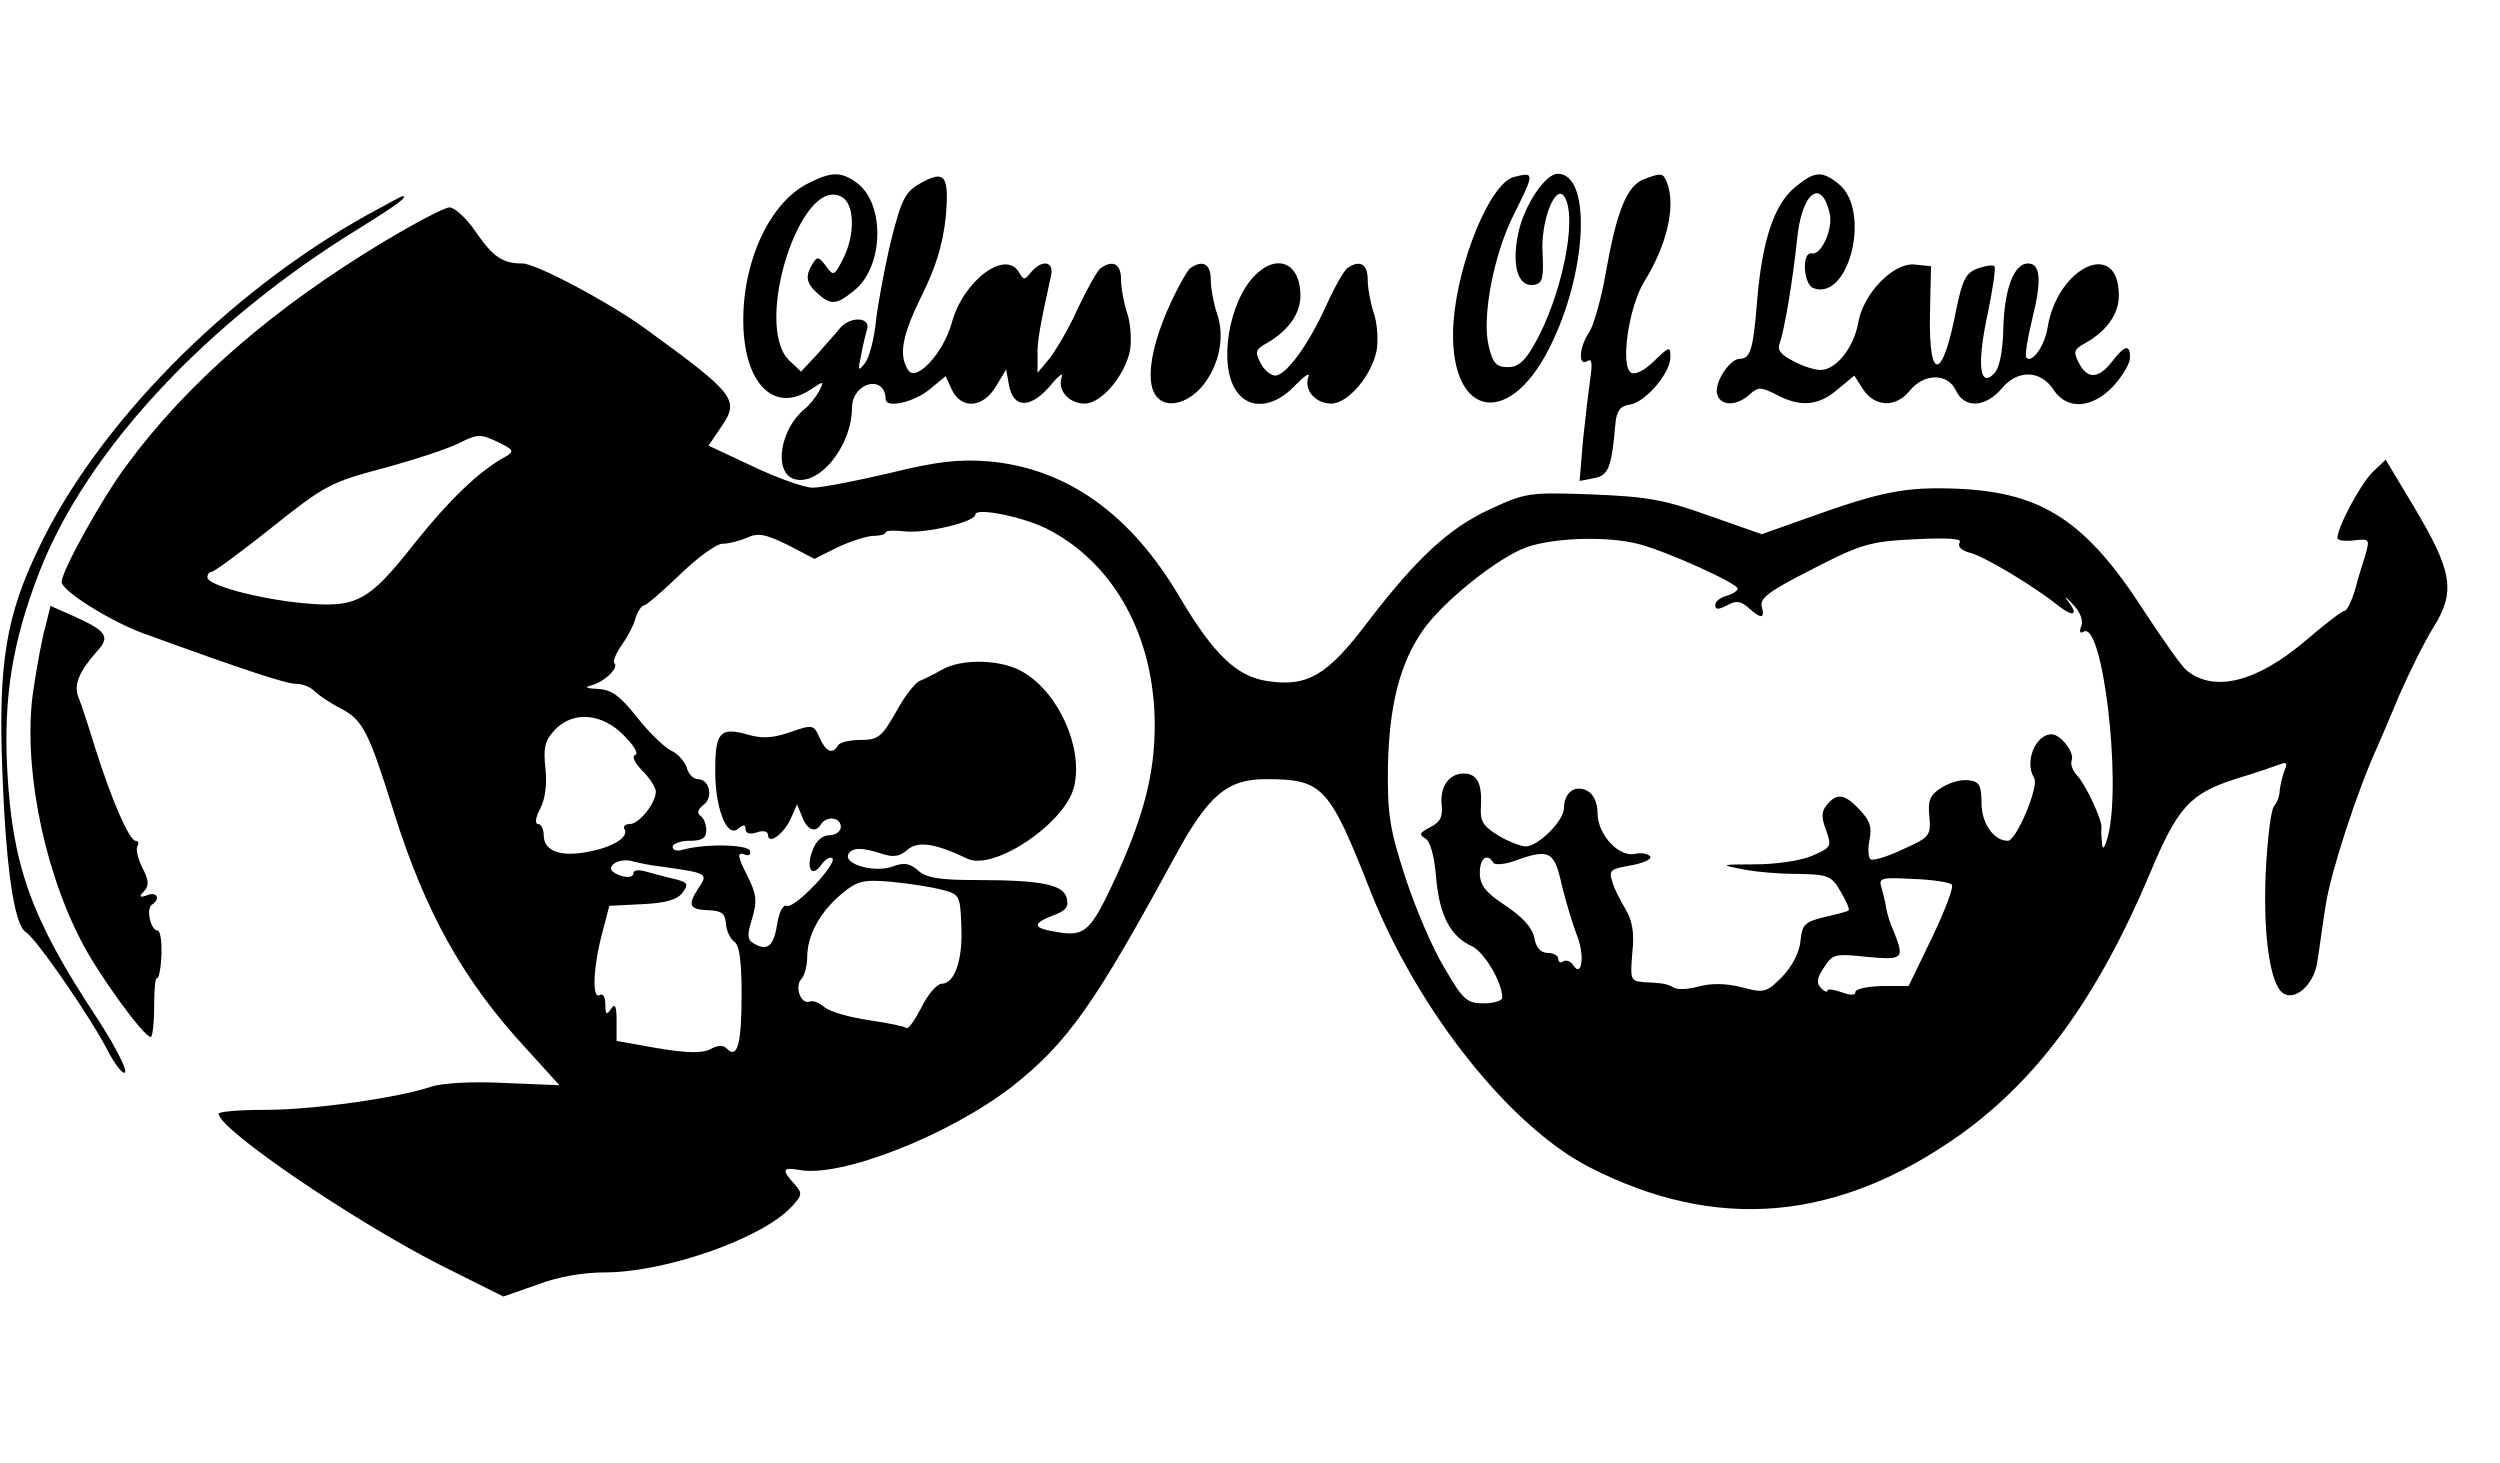 <?xml version="1.0" standalone="no"?>
<!DOCTYPE svg PUBLIC "-//W3C//DTD SVG 20010904//EN"
 "http://www.w3.org/TR/2001/REC-SVG-20010904/DTD/svg10.dtd">
<svg version="1.0" xmlns="http://www.w3.org/2000/svg"
 width="446pt" height="261pt" viewBox="0 0 446 261"
 preserveAspectRatio="xMidYMid meet">
<g transform="translate(0,261) scale(0.1,-0.1)"
fill="#000000" stroke="none">
<path d="M1442 2283 c-67 -33 -116 -135 -116 -244 0 -112 54 -168 120 -124 24
16 25 16 15 -3 -5 -10 -17 -25 -26 -32 -43 -36 -55 -110 -20 -124 44 -16 104
56 105 126 0 46 59 61 60 16 0 -17 50 -6 78 17 l29 24 11 -24 c17 -36 56 -33
79 6 l18 30 5 -28 c8 -42 38 -42 73 -2 15 19 25 26 21 16 -8 -23 13 -47 41
-47 30 0 72 50 81 95 3 19 1 49 -5 66 -6 18 -11 45 -11 60 0 28 -14 36 -36 21
-6 -4 -24 -36 -41 -72 -16 -36 -40 -76 -51 -90 l-21 -25 0 30 c-1 26 5 56 24
143 6 26 -16 30 -36 6 -11 -14 -13 -14 -21 0 -24 42 -100 -15 -120 -90 -15
-54 -64 -107 -78 -84 -17 27 -11 61 25 134 25 50 37 91 42 137 7 76 -1 87 -45
62 -27 -15 -34 -29 -52 -101 -11 -45 -23 -110 -27 -142 -3 -33 -12 -68 -20
-78 -12 -15 -13 -14 -7 13 3 17 8 38 11 48 6 22 -31 23 -49 1 -7 -9 -26 -30
-41 -47 l-28 -30 -22 21 c-63 64 22 330 94 291 24 -12 25 -68 3 -111 -16 -31
-17 -31 -31 -12 -12 16 -15 17 -23 4 -14 -22 -12 -35 8 -53 24 -22 34 -21 65
4 54 42 57 157 4 194 -27 19 -44 19 -85 -2z"/>
<path d="M2700 2294 c-42 -12 -99 -151 -107 -259 -11 -167 96 -195 171 -46 68
134 76 311 15 311 -22 0 -59 -55 -70 -104 -13 -60 -1 -100 29 -94 14 3 16 13
14 55 -4 58 23 127 39 102 24 -38 -5 -178 -54 -264 -17 -30 -29 -40 -47 -40
-20 0 -27 7 -34 37 -13 52 9 165 45 236 37 74 37 76 -1 66z"/>
<path d="M2932 2290 c-30 -12 -48 -58 -67 -165 -8 -47 -22 -96 -30 -108 -18
-26 -20 -62 -3 -51 8 5 9 -4 5 -32 -3 -21 -9 -71 -13 -110 l-6 -72 26 5 c26 5
31 19 38 98 2 22 9 31 25 33 28 4 73 56 73 85 0 20 -2 19 -29 -7 -17 -17 -34
-25 -41 -21 -20 12 -4 118 23 162 41 66 57 135 41 177 -7 18 -10 18 -42 6z"/>
<path d="M3201 2275 c-36 -31 -57 -94 -66 -198 -7 -90 -12 -107 -31 -107 -19
0 -48 -46 -40 -65 7 -20 35 -19 57 1 16 14 20 14 48 0 43 -23 75 -20 109 9
l30 25 16 -25 c21 -31 58 -33 83 -2 25 31 67 32 82 1 15 -33 53 -32 83 4 28
33 69 32 92 -4 24 -36 69 -33 107 8 16 18 29 40 29 50 0 24 -9 23 -32 -7 -24
-31 -44 -32 -59 -3 -10 19 -9 24 6 33 43 23 65 54 65 88 0 102 -109 52 -127
-57 -5 -33 -28 -65 -38 -54 -3 3 2 34 11 71 17 68 14 97 -8 97 -25 0 -42 -45
-44 -114 -1 -45 -7 -73 -17 -83 -26 -26 -30 19 -11 107 9 44 15 83 12 85 -3 3
-16 1 -30 -4 -21 -8 -27 -20 -38 -73 -24 -126 -49 -132 -47 -10 l2 87 -28 3
c-38 5 -93 -51 -102 -104 -8 -45 -40 -84 -67 -84 -11 0 -33 7 -49 16 -22 11
-29 20 -24 32 8 21 23 109 31 185 8 83 43 111 58 47 7 -28 -15 -76 -32 -72
-18 3 -15 -55 3 -62 64 -24 104 139 45 186 -30 24 -43 23 -79 -7z"/>
<path d="M654 2226 c-249 -139 -480 -373 -585 -594 -58 -120 -72 -205 -65
-392 6 -174 21 -280 42 -293 18 -10 117 -154 146 -211 14 -27 28 -44 31 -39 4
6 -20 51 -52 100 -115 174 -149 269 -158 438 -7 131 9 230 57 354 84 216 297
446 573 615 66 41 86 56 75 56 -2 0 -31 -16 -64 -34z"/>
<path d="M685 2179 c-198 -119 -352 -253 -459 -399 -45 -60 -116 -189 -116
-208 0 -16 86 -70 146 -92 187 -68 255 -90 273 -90 11 0 26 -6 33 -14 8 -7 28
-21 46 -30 39 -20 50 -41 95 -186 56 -178 124 -300 236 -421 l59 -65 -98 4
c-57 3 -112 0 -132 -7 -60 -20 -210 -41 -295 -41 -46 0 -83 -3 -83 -7 2 -29
241 -191 394 -269 l114 -57 60 21 c36 14 82 22 120 22 109 0 280 60 333 116
21 22 21 25 6 42 -23 25 -21 30 8 25 74 -15 269 62 381 149 99 78 147 147 289
408 60 111 94 140 163 140 102 0 113 -12 187 -200 84 -212 248 -419 390 -492
226 -116 442 -98 661 57 140 100 246 245 340 468 49 117 71 141 151 167 37 11
74 24 82 27 11 4 12 1 6 -13 -4 -11 -7 -26 -8 -34 0 -8 -4 -21 -10 -28 -6 -7
-12 -61 -15 -119 -5 -117 9 -208 35 -217 22 -9 52 21 57 58 3 17 9 63 15 101
9 59 56 203 91 280 5 11 23 53 40 94 18 41 45 96 62 123 39 63 33 99 -35 213
l-51 85 -23 -22 c-21 -20 -63 -98 -63 -118 0 -4 13 -6 29 -4 29 3 29 3 20 -29
-6 -18 -11 -36 -13 -42 -7 -30 -18 -55 -24 -55 -4 0 -35 -24 -69 -53 -87 -74
-163 -93 -212 -53 -8 6 -42 54 -76 106 -103 160 -181 211 -330 218 -96 4 -137
-4 -276 -54 l-76 -27 -94 33 c-81 29 -110 34 -210 38 -111 4 -117 3 -180 -26
-74 -34 -132 -88 -220 -203 -71 -94 -107 -115 -178 -104 -55 8 -96 48 -156
149 -88 150 -203 231 -342 243 -53 4 -91 0 -176 -21 -60 -14 -121 -26 -137
-26 -15 0 -63 17 -107 38 l-79 37 23 34 c33 48 25 58 -139 177 -64 46 -192
114 -216 114 -35 0 -52 11 -83 56 -16 24 -38 44 -47 44 -9 0 -62 -28 -117 -61z
m218 -383 c-47 -25 -101 -77 -164 -156 -82 -104 -103 -115 -199 -106 -81 8
-170 32 -170 46 0 6 4 10 8 10 4 0 53 36 107 79 94 75 105 81 200 106 55 15
116 35 135 45 32 16 37 16 67 2 29 -14 31 -17 16 -26z m962 -128 c121 -60 195
-192 195 -352 0 -85 -19 -160 -68 -268 -46 -100 -56 -109 -105 -101 -45 7 -47
15 -8 30 23 8 28 16 24 31 -6 24 -45 32 -162 32 -65 0 -89 4 -103 17 -15 13
-25 15 -46 7 -30 -11 -85 3 -79 21 5 13 24 14 60 2 21 -7 32 -5 46 7 18 16 49
12 107 -16 47 -22 174 63 190 128 17 68 -26 166 -89 204 -38 24 -111 26 -147
5 -14 -8 -32 -17 -40 -20 -8 -4 -27 -28 -42 -56 -25 -44 -32 -49 -62 -49 -19
0 -38 -4 -41 -10 -10 -16 -21 -12 -33 14 -10 23 -12 24 -52 10 -31 -11 -51
-12 -78 -4 -47 13 -56 3 -56 -62 -1 -67 20 -123 40 -107 11 9 14 8 14 0 0 -8
8 -10 20 -6 11 4 20 2 20 -4 0 -19 27 0 40 27 l12 27 9 -22 c9 -24 24 -30 34
-13 10 15 35 12 35 -5 0 -8 -9 -15 -20 -15 -13 0 -24 -10 -30 -26 -13 -33 -2
-51 15 -27 7 10 16 15 20 12 9 -10 -67 -90 -81 -85 -7 3 -14 -10 -18 -35 -6
-38 -18 -47 -43 -31 -10 6 -10 16 -1 44 9 31 8 43 -10 78 -16 32 -17 40 -5 36
9 -4 13 -1 11 6 -4 12 -82 13 -120 2 -10 -3 -18 -1 -18 5 0 6 14 11 30 11 23
0 30 5 30 19 0 11 -5 23 -11 26 -6 5 -4 11 6 19 18 13 11 46 -10 46 -8 0 -17
9 -20 21 -4 11 -16 25 -28 30 -12 6 -40 33 -61 60 -31 39 -46 49 -70 50 -20 1
-24 3 -12 6 24 6 51 32 42 40 -3 3 3 18 13 32 10 14 22 36 25 49 4 12 11 22
15 22 4 0 33 25 64 55 31 30 65 55 76 55 11 0 31 5 44 11 20 9 33 6 72 -13
l48 -25 40 20 c23 11 51 20 64 21 13 0 23 3 23 6 0 4 16 4 35 2 37 -4 125 17
125 30 0 13 81 -3 125 -24z m1060 -29 c52 -14 175 -70 175 -79 0 -4 -9 -10
-20 -13 -11 -3 -20 -10 -20 -16 0 -9 5 -9 21 -1 16 9 24 8 38 -4 23 -21 30
-20 24 2 -4 15 14 28 91 67 87 45 103 49 182 53 62 3 85 1 80 -6 -4 -7 3 -14
18 -18 25 -6 112 -58 156 -93 29 -23 39 -19 19 7 -8 10 -4 8 8 -5 14 -14 20
-30 16 -40 -4 -10 -2 -14 4 -10 34 21 68 -266 44 -363 -6 -23 -10 -28 -11 -15
-1 11 -2 23 -1 28 2 13 -28 77 -43 93 -8 8 -13 21 -10 28 5 14 -20 46 -36 46
-29 0 -49 -50 -31 -78 9 -15 -32 -112 -47 -112 -25 0 -47 31 -47 67 0 32 -4
39 -23 41 -13 2 -34 -4 -48 -13 -21 -13 -25 -23 -22 -52 3 -34 0 -37 -47 -58
-27 -13 -53 -21 -58 -18 -4 3 -5 18 -2 34 5 23 1 35 -17 54 -27 29 -41 31 -59
9 -10 -12 -10 -22 -1 -46 10 -28 9 -30 -26 -45 -21 -9 -66 -15 -102 -15 -60 0
-62 -1 -25 -8 22 -5 67 -9 100 -9 57 -1 62 -3 79 -32 10 -17 16 -32 14 -33 -1
-2 -21 -7 -43 -12 -36 -9 -40 -13 -43 -43 -2 -21 -15 -45 -33 -64 -28 -28 -32
-29 -73 -18 -28 7 -54 7 -76 1 -18 -5 -38 -6 -44 -2 -12 7 -18 8 -55 10 -22 2
-23 5 -19 52 4 36 0 57 -12 78 -10 16 -21 38 -24 50 -6 19 -3 22 33 28 22 4
38 11 35 16 -4 5 -15 7 -26 5 -29 -8 -68 34 -68 72 0 19 -7 34 -18 40 -22 12
-42 -3 -42 -31 0 -22 -46 -68 -68 -68 -9 0 -32 9 -50 20 -27 17 -32 25 -30 53
2 40 -7 57 -31 57 -26 0 -43 -24 -39 -57 2 -21 -3 -30 -21 -39 -19 -10 -20
-13 -8 -20 9 -6 16 -32 19 -70 6 -68 26 -105 64 -122 22 -11 54 -64 54 -92 0
-5 -15 -10 -33 -10 -30 0 -37 6 -70 63 -21 34 -52 107 -70 162 -28 86 -32 113
-31 196 2 109 21 185 62 244 36 52 135 131 186 149 49 17 146 20 201 5z
m-1812 -341 c18 -18 27 -33 20 -35 -6 -2 -1 -14 13 -28 13 -13 24 -30 24 -37
0 -21 -30 -58 -46 -58 -8 0 -13 -4 -10 -9 9 -14 -21 -33 -67 -41 -48 -9 -77 2
-77 30 0 11 -5 20 -10 20 -6 0 -5 11 4 28 9 17 12 44 9 72 -4 36 -1 49 17 68
32 34 84 30 123 -10z m1673 -266 c7 -29 19 -69 27 -90 15 -36 9 -79 -7 -53 -4
6 -12 9 -17 6 -5 -4 -9 -1 -9 4 0 6 -8 11 -19 11 -12 0 -21 9 -24 28 -4 18
-22 37 -52 57 -35 23 -45 36 -45 58 0 26 13 36 24 18 3 -5 23 -3 43 5 57 20
66 15 79 -44z m-1606 32 c84 -12 84 -12 65 -40 -19 -30 -15 -37 22 -38 20 -1
27 -6 28 -24 1 -13 8 -27 15 -32 9 -6 13 -34 13 -93 0 -88 -7 -117 -26 -98 -7
7 -16 7 -30 -1 -14 -7 -41 -7 -94 2 l-73 13 0 36 c0 27 -3 32 -10 21 -8 -12
-10 -10 -10 8 0 13 -4 20 -10 17 -14 -9 -12 49 4 109 l13 50 59 3 c42 2 63 8
72 21 11 15 9 18 -15 24 -15 3 -38 10 -50 13 -14 4 -23 3 -23 -3 0 -6 -9 -8
-20 -5 -11 3 -20 9 -20 13 0 12 23 19 40 13 8 -2 31 -7 50 -9z m2302 -32 c4
-4 -12 -46 -35 -94 l-42 -87 -47 0 c-27 -1 -48 -5 -48 -11 0 -6 -9 -6 -25 0
-14 5 -25 6 -25 3 0 -4 -5 -2 -11 4 -9 9 -8 18 5 37 15 24 20 25 76 19 65 -6
68 -4 49 44 -7 15 -13 35 -14 43 -1 8 -5 24 -8 35 -6 19 -3 20 55 17 34 -1 66
-6 70 -10z m-1803 -9 c33 -8 34 -10 36 -65 3 -60 -12 -103 -35 -103 -8 0 -25
-19 -36 -42 -12 -23 -24 -40 -27 -37 -3 3 -33 9 -67 14 -34 5 -69 15 -79 23
-9 8 -21 13 -27 10 -16 -5 -27 28 -14 41 5 5 10 23 10 38 0 39 22 80 61 113
29 24 39 26 88 22 31 -3 71 -9 90 -14z"/>
<path d="M2124 2132 c-6 -4 -25 -38 -42 -77 -30 -70 -38 -129 -19 -152 17 -22
54 -14 81 17 31 37 42 89 27 131 -6 18 -11 45 -11 60 0 28 -14 36 -36 21z"/>
<path d="M2239 2119 c-47 -47 -66 -161 -33 -207 23 -34 68 -29 105 11 17 17
27 24 23 14 -8 -23 13 -47 41 -47 30 0 72 50 81 95 3 19 1 49 -5 66 -6 18 -11
45 -11 60 0 28 -14 36 -36 21 -6 -4 -23 -34 -38 -67 -32 -71 -72 -125 -91
-125 -8 0 -20 10 -26 22 -10 19 -9 24 6 33 42 23 65 54 65 88 0 57 -41 76 -81
36z"/>
<path d="M81 1492 c-6 -20 -15 -70 -21 -110 -20 -126 14 -312 83 -447 28 -57
113 -175 126 -175 3 0 6 24 6 54 0 30 2 53 5 51 3 -2 7 16 8 41 1 24 -2 44 -7
44 -12 0 -21 39 -10 46 16 10 9 24 -8 17 -14 -5 -16 -3 -6 7 9 10 9 19 -3 42
-8 16 -12 33 -9 38 3 6 2 10 -3 10 -11 0 -42 70 -72 165 -12 39 -25 79 -30 91
-9 22 1 46 33 82 24 26 18 36 -42 63 l-41 18 -9 -37z"/>
</g>
</svg>
